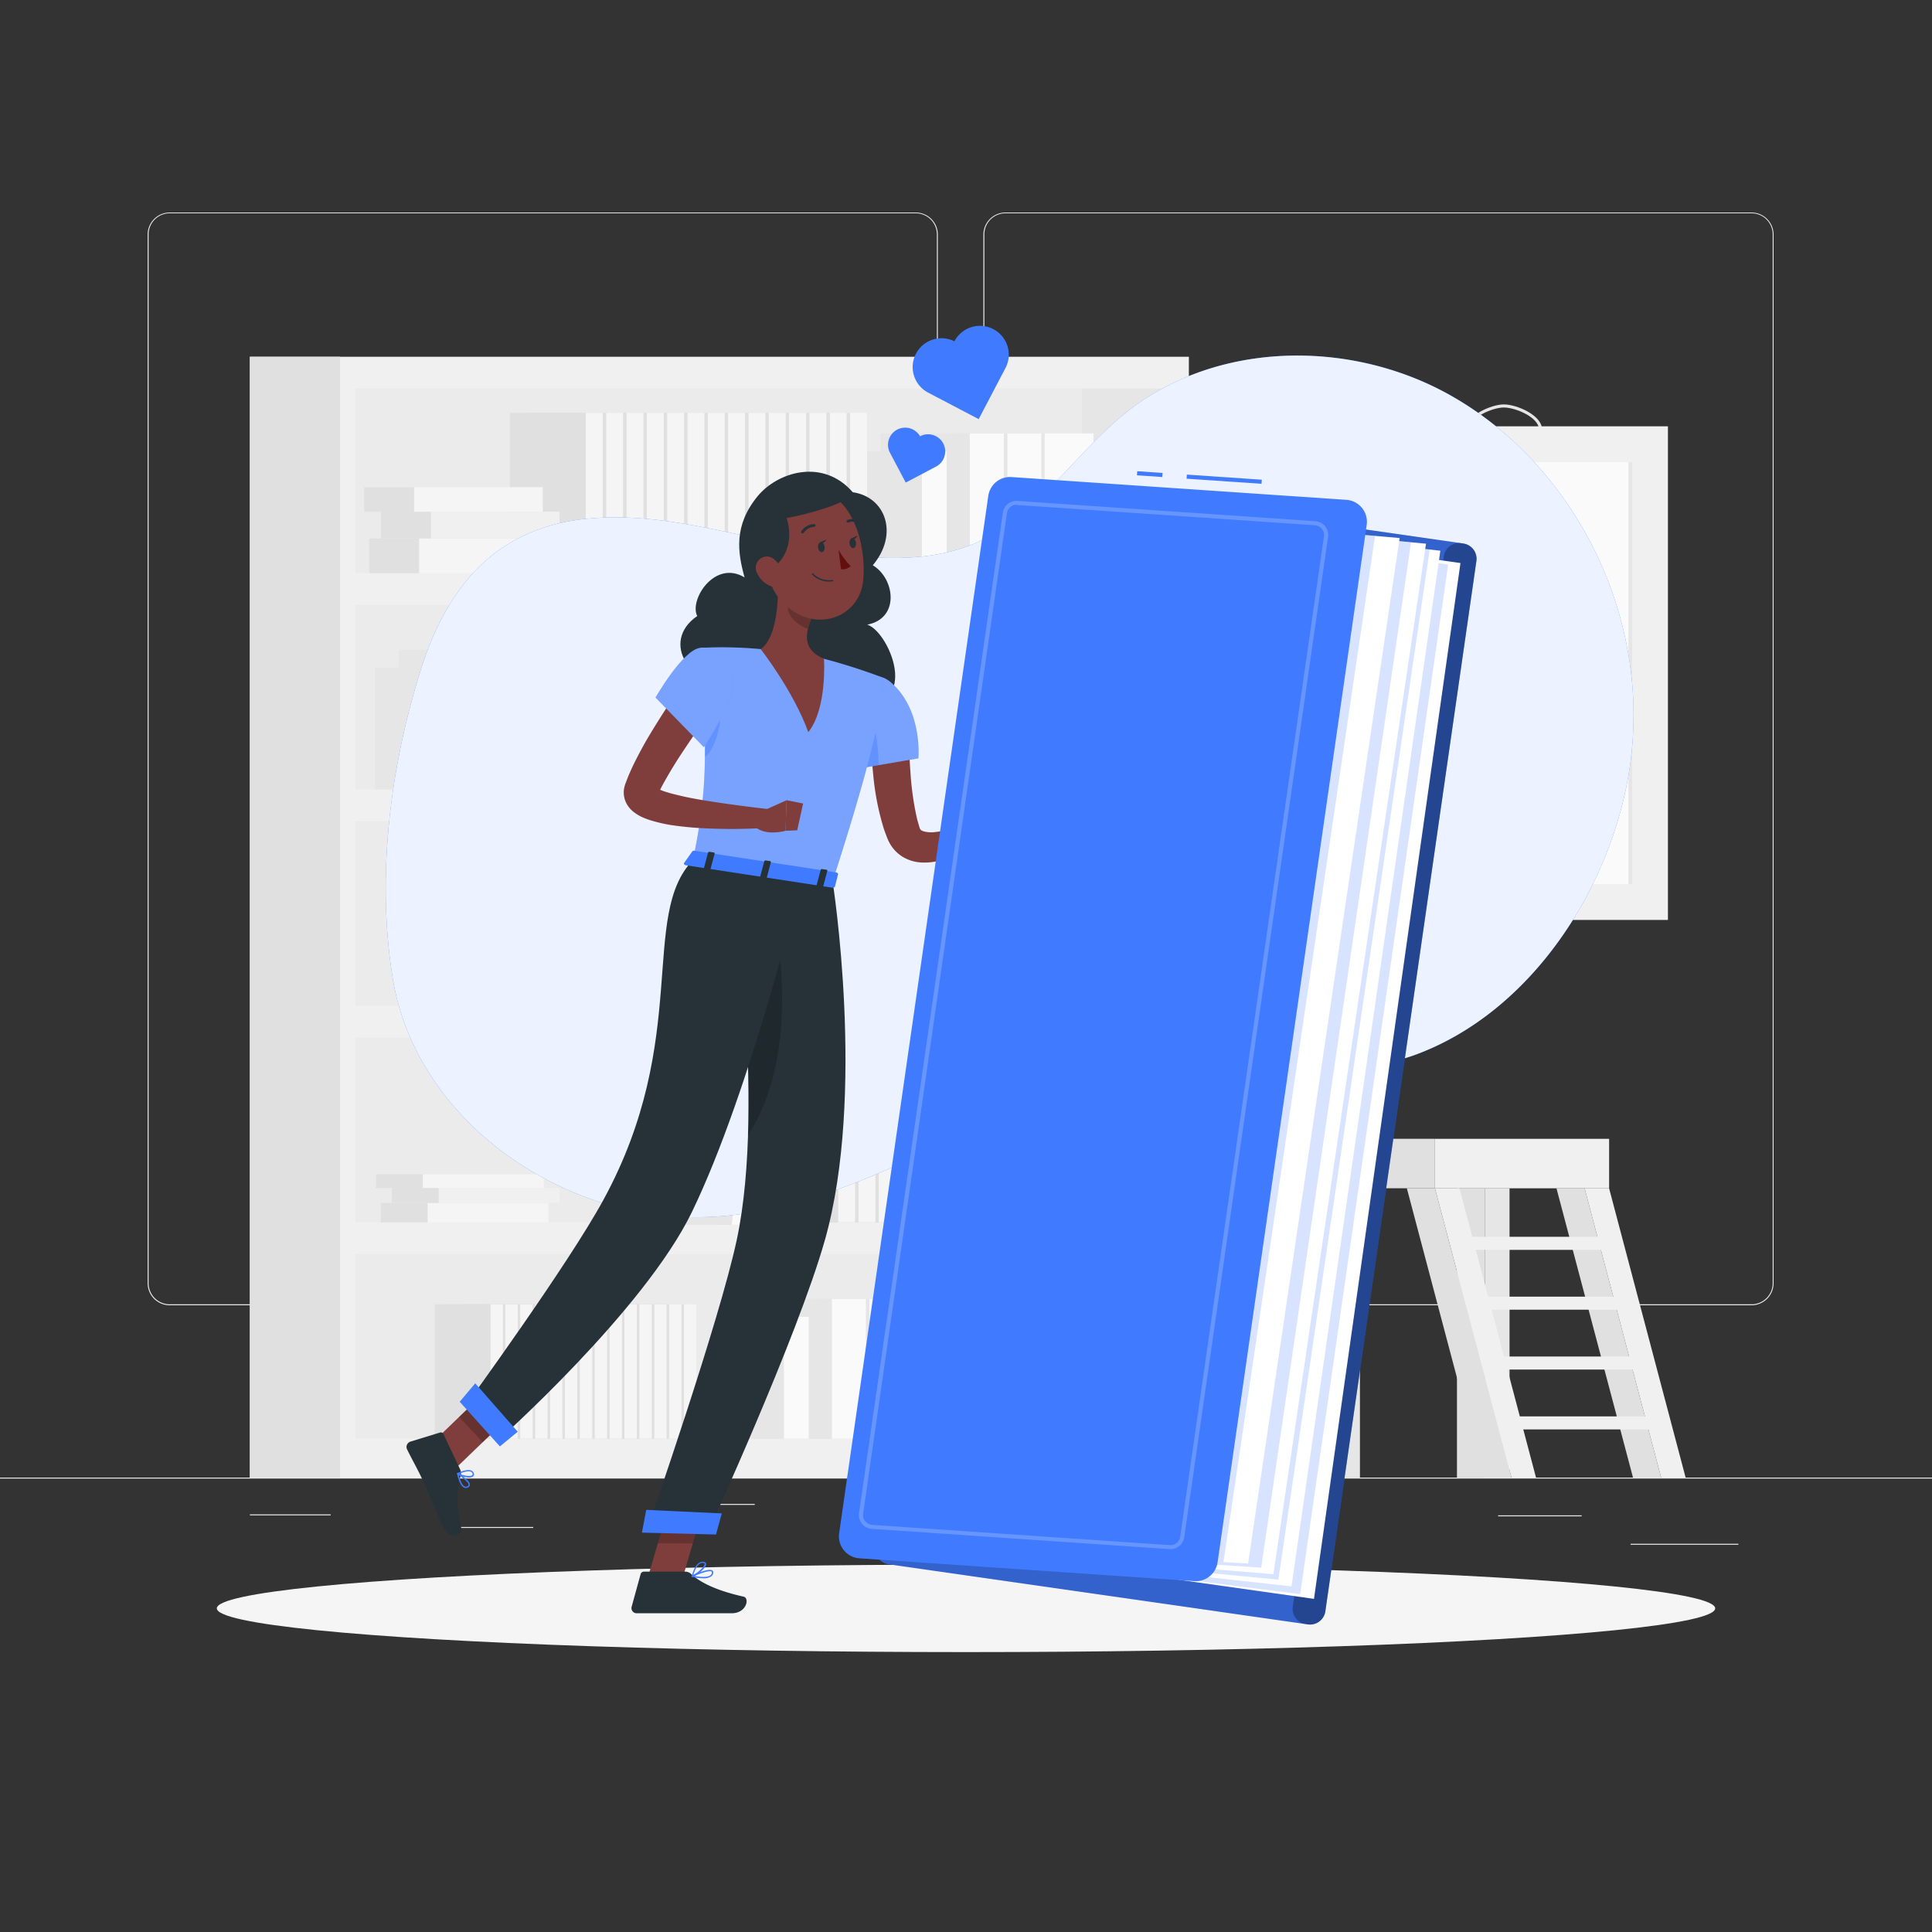 <svg xmlns="http://www.w3.org/2000/svg" viewBox="0 0 500 500"><rect x="0" y="0" width="500" height="500" fill="#333333" stroke="none"/><g id="background-complete"><rect y="382.4" width="500" height="0.25" style="fill:#ebebeb"></rect><rect x="64.67" y="391.92" width="20.91" height="0.25" style="fill:#ebebeb"></rect><rect x="171.14" y="389.21" width="24.19" height="0.25" style="fill:#ebebeb"></rect><rect x="118.81" y="395.18" width="19.19" height="0.25" style="fill:#ebebeb"></rect><rect x="422" y="399.53" width="27.9" height="0.25" style="fill:#ebebeb"></rect><rect x="387.71" y="392.17" width="21.63" height="0.25" style="fill:#ebebeb"></rect><rect x="277.21" y="395.31" width="48.45" height="0.25" style="fill:#ebebeb"></rect><path d="M237,337.8H43.91a5.71,5.71,0,0,1-5.7-5.71V60.66A5.71,5.71,0,0,1,43.91,55H237a5.71,5.71,0,0,1,5.71,5.71V332.09A5.71,5.71,0,0,1,237,337.8ZM43.91,55.2a5.46,5.46,0,0,0-5.45,5.46V332.09a5.46,5.46,0,0,0,5.45,5.46H237a5.47,5.47,0,0,0,5.46-5.46V60.66A5.47,5.47,0,0,0,237,55.2Z" style="fill:#ebebeb"></path><path d="M453.31,337.8H260.21a5.72,5.72,0,0,1-5.71-5.71V60.66A5.72,5.72,0,0,1,260.21,55h193.1A5.71,5.71,0,0,1,459,60.66V332.09A5.71,5.71,0,0,1,453.31,337.8ZM260.21,55.2a5.47,5.47,0,0,0-5.46,5.46V332.09a5.47,5.47,0,0,0,5.46,5.46h193.1a5.47,5.47,0,0,0,5.46-5.46V60.66a5.47,5.47,0,0,0-5.46-5.46Z" style="fill:#ebebeb"></path><rect x="64.67" y="92.33" width="243.01" height="290.07" transform="translate(372.35 474.73) rotate(180)" style="fill:#f0f0f0"></rect><rect x="64.67" y="92.33" width="23.35" height="290.07" transform="translate(152.68 474.73) rotate(180)" style="fill:#e0e0e0"></rect><rect x="91.9" y="100.56" width="211.89" height="47.77" transform="translate(395.7 248.88) rotate(180)" style="fill:#ebebeb"></rect><rect x="280.03" y="100.56" width="23.77" height="47.77" transform="translate(583.82 248.88) rotate(180)" style="fill:#e6e6e6"></rect><rect x="91.9" y="156.56" width="211.89" height="47.77" transform="translate(395.7 360.88) rotate(180)" style="fill:#ebebeb"></rect><rect x="280.03" y="156.56" width="23.77" height="47.77" transform="translate(583.82 360.88) rotate(180)" style="fill:#e6e6e6"></rect><rect x="91.9" y="212.56" width="211.89" height="47.77" transform="translate(395.7 472.89) rotate(180)" style="fill:#ebebeb"></rect><rect x="280.03" y="212.56" width="23.77" height="47.77" transform="translate(583.82 472.89) rotate(180)" style="fill:#e6e6e6"></rect><rect x="91.9" y="268.56" width="211.89" height="47.77" transform="translate(395.7 584.89) rotate(180)" style="fill:#ebebeb"></rect><rect x="280.03" y="268.56" width="23.77" height="47.77" transform="translate(583.82 584.89) rotate(180)" style="fill:#e6e6e6"></rect><rect x="91.9" y="324.57" width="211.89" height="47.77" transform="translate(395.7 696.9) rotate(180)" style="fill:#ebebeb"></rect><rect x="280.03" y="324.57" width="23.77" height="47.77" transform="translate(583.82 696.9) rotate(180)" style="fill:#e6e6e6"></rect><rect x="270.33" y="112.17" width="12.66" height="36.16" style="fill:#fafafa"></rect><rect x="247.25" y="112.17" width="23.08" height="36.16" transform="translate(517.58 260.49) rotate(180)" style="fill:#e6e6e6"></rect><rect x="260.67" y="112.17" width="8.83" height="36.16" style="fill:#fafafa"></rect><rect x="237.58" y="112.17" width="23.08" height="36.16" transform="translate(498.25 260.49) rotate(180)" style="fill:#e6e6e6"></rect><rect x="250.96" y="112.17" width="8.83" height="36.16" style="fill:#fafafa"></rect><rect x="227.87" y="112.17" width="23.08" height="36.16" transform="translate(478.83 260.49) rotate(180)" style="fill:#e6e6e6"></rect><rect x="238.54" y="116.78" width="6.46" height="31.55" style="fill:#fafafa"></rect><rect x="221.67" y="116.78" width="16.88" height="31.55" transform="translate(460.21 265.1) rotate(180)" style="fill:#e6e6e6"></rect><rect x="145.65" y="168.17" width="8.83" height="36.16" style="fill:#fafafa"></rect><rect x="122.57" y="168.17" width="23.08" height="36.16" transform="translate(268.22 372.5) rotate(180)" style="fill:#e6e6e6"></rect><rect x="135.99" y="168.17" width="8.83" height="36.16" style="fill:#fafafa"></rect><rect x="112.9" y="168.17" width="23.08" height="36.16" transform="translate(248.89 372.5) rotate(180)" style="fill:#e6e6e6"></rect><rect x="126.28" y="168.17" width="8.83" height="36.16" style="fill:#fafafa"></rect><rect x="103.19" y="168.17" width="23.08" height="36.16" transform="translate(229.47 372.5) rotate(180)" style="fill:#e6e6e6"></rect><rect x="113.86" y="172.78" width="6.46" height="31.55" style="fill:#fafafa"></rect><rect x="96.99" y="172.78" width="16.88" height="31.55" transform="translate(210.85 377.11) rotate(180)" style="fill:#e6e6e6"></rect><rect x="174.4" y="224.17" width="8.83" height="36.16" style="fill:#fafafa"></rect><rect x="151.32" y="224.17" width="23.08" height="36.16" transform="translate(325.72 484.5) rotate(180)" style="fill:#e6e6e6"></rect><rect x="164.74" y="224.17" width="8.83" height="36.16" style="fill:#fafafa"></rect><rect x="141.65" y="224.17" width="23.08" height="36.16" transform="translate(306.39 484.5) rotate(180)" style="fill:#e6e6e6"></rect><rect x="155.03" y="224.17" width="8.83" height="36.16" style="fill:#fafafa"></rect><rect x="131.94" y="224.17" width="23.08" height="36.16" transform="translate(286.97 484.5) rotate(180)" style="fill:#e6e6e6"></rect><rect x="142.61" y="228.78" width="6.46" height="31.55" style="fill:#fafafa"></rect><rect x="125.74" y="228.78" width="16.88" height="31.55" transform="translate(268.35 489.11) rotate(180)" style="fill:#e6e6e6"></rect><rect x="234.64" y="336.18" width="8.83" height="36.16" style="fill:#fafafa"></rect><rect x="211.56" y="336.18" width="23.08" height="36.16" transform="translate(446.2 708.51) rotate(180)" style="fill:#e6e6e6"></rect><rect x="224.97" y="336.18" width="8.83" height="36.16" style="fill:#fafafa"></rect><rect x="201.89" y="336.18" width="23.08" height="36.16" transform="translate(426.86 708.51) rotate(180)" style="fill:#e6e6e6"></rect><rect x="215.26" y="336.18" width="8.83" height="36.16" style="fill:#fafafa"></rect><rect x="192.18" y="336.18" width="23.08" height="36.16" transform="translate(407.44 708.51) rotate(180)" style="fill:#e6e6e6"></rect><rect x="202.85" y="340.79" width="6.46" height="31.55" style="fill:#fafafa"></rect><rect x="185.97" y="340.79" width="16.88" height="31.55" transform="translate(388.82 713.12) rotate(180)" style="fill:#e6e6e6"></rect><rect x="219.98" y="106.83" width="4.41" height="41.49" style="fill:#f5f5f5"></rect><rect x="200.34" y="106.83" width="19.64" height="41.49" transform="translate(420.32 255.16) rotate(180)" style="fill:#e0e0e0"></rect><rect x="214.72" y="106.83" width="4.41" height="41.49" style="fill:#f5f5f5"></rect><rect x="195.08" y="106.83" width="19.64" height="41.49" transform="translate(409.8 255.16) rotate(180)" style="fill:#e0e0e0"></rect><rect x="209.46" y="106.83" width="4.41" height="41.49" style="fill:#f5f5f5"></rect><rect x="189.82" y="106.83" width="19.64" height="41.49" transform="translate(399.27 255.16) rotate(180)" style="fill:#e0e0e0"></rect><rect x="204.2" y="106.83" width="4.41" height="41.49" style="fill:#f5f5f5"></rect><rect x="184.56" y="106.83" width="19.64" height="41.49" transform="translate(388.75 255.16) rotate(180)" style="fill:#e0e0e0"></rect><rect x="198.93" y="106.83" width="4.41" height="41.49" style="fill:#f5f5f5"></rect><rect x="179.29" y="106.83" width="19.64" height="41.49" transform="translate(378.23 255.16) rotate(180)" style="fill:#e0e0e0"></rect><rect x="193.67" y="106.83" width="4.41" height="41.49" style="fill:#f5f5f5"></rect><rect x="174.03" y="106.83" width="19.64" height="41.49" transform="translate(367.71 255.16) rotate(180)" style="fill:#e0e0e0"></rect><rect x="188.41" y="106.83" width="4.41" height="41.49" style="fill:#f5f5f5"></rect><rect x="168.77" y="106.83" width="19.64" height="41.49" transform="translate(357.18 255.16) rotate(180)" style="fill:#e0e0e0"></rect><rect x="183.15" y="106.83" width="4.41" height="41.49" style="fill:#f5f5f5"></rect><rect x="163.51" y="106.83" width="19.64" height="41.49" transform="translate(346.66 255.16) rotate(180)" style="fill:#e0e0e0"></rect><rect x="177.89" y="106.83" width="4.41" height="41.49" style="fill:#f5f5f5"></rect><rect x="158.25" y="106.83" width="19.64" height="41.49" transform="translate(336.14 255.16) rotate(180)" style="fill:#e0e0e0"></rect><rect x="172.63" y="106.83" width="4.41" height="41.49" style="fill:#f5f5f5"></rect><rect x="152.99" y="106.83" width="19.64" height="41.49" transform="translate(325.62 255.16) rotate(180)" style="fill:#e0e0e0"></rect><rect x="167.37" y="106.83" width="4.41" height="41.49" style="fill:#f5f5f5"></rect><rect x="147.73" y="106.83" width="19.64" height="41.49" transform="translate(315.09 255.16) rotate(180)" style="fill:#e0e0e0"></rect><rect x="162.11" y="106.83" width="4.41" height="41.49" style="fill:#f5f5f5"></rect><rect x="142.47" y="106.83" width="19.64" height="41.49" transform="translate(304.57 255.16) rotate(180)" style="fill:#e0e0e0"></rect><rect x="156.84" y="106.83" width="4.41" height="41.49" style="fill:#f5f5f5"></rect><rect x="137.2" y="106.83" width="19.64" height="41.49" transform="translate(294.05 255.16) rotate(180)" style="fill:#e0e0e0"></rect><rect x="151.58" y="106.83" width="4.41" height="41.49" style="fill:#f5f5f5"></rect><rect x="131.94" y="106.83" width="19.64" height="41.49" transform="translate(283.53 255.16) rotate(180)" style="fill:#e0e0e0"></rect><rect x="285.29" y="274.84" width="4.41" height="41.49" style="fill:#f5f5f5"></rect><rect x="265.65" y="274.84" width="19.64" height="41.49" transform="translate(550.93 591.17) rotate(180)" style="fill:#e0e0e0"></rect><rect x="280.03" y="274.84" width="4.41" height="41.49" style="fill:#f5f5f5"></rect><rect x="260.39" y="274.84" width="19.64" height="41.49" transform="translate(540.41 591.17) rotate(180)" style="fill:#e0e0e0"></rect><rect x="274.76" y="274.84" width="4.41" height="41.49" style="fill:#f5f5f5"></rect><rect x="255.12" y="274.84" width="19.64" height="41.49" transform="translate(529.89 591.17) rotate(180)" style="fill:#e0e0e0"></rect><rect x="269.5" y="274.84" width="4.41" height="41.49" style="fill:#f5f5f5"></rect><rect x="249.86" y="274.84" width="19.64" height="41.49" transform="translate(519.37 591.17) rotate(180)" style="fill:#e0e0e0"></rect><rect x="264.24" y="274.84" width="4.41" height="41.49" style="fill:#f5f5f5"></rect><rect x="244.6" y="274.84" width="19.64" height="41.49" transform="translate(508.84 591.17) rotate(180)" style="fill:#e0e0e0"></rect><rect x="258.98" y="274.84" width="4.41" height="41.49" style="fill:#f5f5f5"></rect><rect x="239.34" y="274.84" width="19.64" height="41.49" transform="translate(498.32 591.17) rotate(180)" style="fill:#e0e0e0"></rect><rect x="253.72" y="274.84" width="4.41" height="41.49" style="fill:#f5f5f5"></rect><rect x="234.08" y="274.84" width="19.64" height="41.49" transform="translate(487.8 591.17) rotate(180)" style="fill:#e0e0e0"></rect><rect x="248.46" y="274.84" width="4.41" height="41.49" style="fill:#f5f5f5"></rect><rect x="228.82" y="274.84" width="19.64" height="41.49" transform="translate(477.28 591.17) rotate(180)" style="fill:#e0e0e0"></rect><rect x="243.2" y="274.84" width="4.41" height="41.49" style="fill:#f5f5f5"></rect><rect x="223.56" y="274.84" width="19.64" height="41.49" transform="translate(466.75 591.17) rotate(180)" style="fill:#e0e0e0"></rect><rect x="237.94" y="274.84" width="4.41" height="41.49" style="fill:#f5f5f5"></rect><rect x="218.3" y="274.84" width="19.64" height="41.49" transform="translate(456.23 591.17) rotate(180)" style="fill:#e0e0e0"></rect><rect x="232.67" y="274.84" width="4.41" height="41.49" style="fill:#f5f5f5"></rect><rect x="213.03" y="274.84" width="19.64" height="41.49" transform="translate(445.71 591.17) rotate(180)" style="fill:#e0e0e0"></rect><rect x="227.41" y="274.84" width="4.41" height="41.49" style="fill:#f5f5f5"></rect><rect x="207.77" y="274.84" width="19.64" height="41.49" transform="translate(435.19 591.17) rotate(180)" style="fill:#e0e0e0"></rect><rect x="222.15" y="274.84" width="4.41" height="41.49" style="fill:#f5f5f5"></rect><rect x="202.51" y="274.84" width="19.64" height="41.49" transform="translate(424.66 591.17) rotate(180)" style="fill:#e0e0e0"></rect><rect x="216.89" y="274.84" width="4.41" height="41.49" style="fill:#f5f5f5"></rect><rect x="197.25" y="274.84" width="19.64" height="41.49" transform="translate(414.14 591.17) rotate(180)" style="fill:#e0e0e0"></rect><rect x="176.99" y="337.55" width="3.23" height="34.78" style="fill:#f5f5f5"></rect><rect x="162.61" y="337.55" width="14.38" height="34.78" transform="translate(339.61 709.88) rotate(180)" style="fill:#e0e0e0"></rect><rect x="173.14" y="337.55" width="3.23" height="34.78" style="fill:#f5f5f5"></rect><rect x="158.76" y="337.55" width="14.38" height="34.78" transform="translate(331.9 709.88) rotate(180)" style="fill:#e0e0e0"></rect><rect x="169.29" y="337.55" width="3.23" height="34.78" style="fill:#f5f5f5"></rect><rect x="154.91" y="337.55" width="14.38" height="34.78" transform="translate(324.2 709.88) rotate(180)" style="fill:#e0e0e0"></rect><rect x="165.44" y="337.55" width="3.23" height="34.78" style="fill:#f5f5f5"></rect><rect x="151.05" y="337.55" width="14.38" height="34.78" transform="translate(316.49 709.88) rotate(180)" style="fill:#e0e0e0"></rect><rect x="161.58" y="337.55" width="3.23" height="34.78" style="fill:#f5f5f5"></rect><rect x="147.2" y="337.55" width="14.38" height="34.78" transform="translate(308.79 709.88) rotate(180)" style="fill:#e0e0e0"></rect><rect x="157.73" y="337.55" width="3.23" height="34.78" style="fill:#f5f5f5"></rect><rect x="143.35" y="337.55" width="14.38" height="34.78" transform="translate(301.08 709.88) rotate(180)" style="fill:#e0e0e0"></rect><rect x="153.88" y="337.55" width="3.23" height="34.78" style="fill:#f5f5f5"></rect><rect x="139.5" y="337.55" width="14.38" height="34.78" transform="translate(293.38 709.88) rotate(180)" style="fill:#e0e0e0"></rect><rect x="150.03" y="337.55" width="3.23" height="34.78" style="fill:#f5f5f5"></rect><rect x="135.64" y="337.55" width="14.38" height="34.78" transform="translate(285.67 709.88) rotate(180)" style="fill:#e0e0e0"></rect><rect x="146.17" y="337.55" width="3.23" height="34.78" style="fill:#f5f5f5"></rect><rect x="131.79" y="337.55" width="14.38" height="34.78" transform="translate(277.97 709.88) rotate(180)" style="fill:#e0e0e0"></rect><rect x="142.32" y="337.55" width="3.23" height="34.78" style="fill:#f5f5f5"></rect><rect x="127.94" y="337.55" width="14.38" height="34.78" transform="translate(270.26 709.88) rotate(180)" style="fill:#e0e0e0"></rect><rect x="138.47" y="337.55" width="3.23" height="34.78" style="fill:#f5f5f5"></rect><rect x="124.09" y="337.55" width="14.38" height="34.78" transform="translate(262.56 709.88) rotate(180)" style="fill:#e0e0e0"></rect><rect x="134.62" y="337.55" width="3.23" height="34.78" style="fill:#f5f5f5"></rect><rect x="120.23" y="337.55" width="14.38" height="34.78" transform="translate(254.85 709.88) rotate(180)" style="fill:#e0e0e0"></rect><rect x="130.76" y="337.55" width="3.23" height="34.78" style="fill:#f5f5f5"></rect><rect x="116.38" y="337.55" width="14.38" height="34.78" transform="translate(247.15 709.88) rotate(180)" style="fill:#e0e0e0"></rect><rect x="126.91" y="337.55" width="3.23" height="34.78" style="fill:#f5f5f5"></rect><rect x="112.53" y="337.55" width="14.38" height="34.78" transform="translate(239.44 709.88) rotate(180)" style="fill:#e0e0e0"></rect><rect x="108.44" y="139.33" width="33.32" height="8.99" style="fill:#f5f5f5"></rect><rect x="95.56" y="139.33" width="12.89" height="8.99" transform="translate(204 287.66) rotate(180)" style="fill:#e0e0e0"></rect><rect x="107.14" y="126.08" width="33.32" height="6.36" style="fill:#f5f5f5"></rect><rect x="94.26" y="126.08" width="12.89" height="6.36" transform="translate(201.4 258.53) rotate(180)" style="fill:#e0e0e0"></rect><rect x="111.5" y="132.44" width="33.32" height="6.89" style="fill:#f0f0f0"></rect><rect x="98.61" y="132.44" width="12.89" height="6.89" transform="translate(210.11 271.78) rotate(180)" style="fill:#e0e0e0"></rect><rect x="200.38" y="251.34" width="31.31" height="8.99" style="fill:#f5f5f5"></rect><rect x="188.27" y="251.34" width="12.11" height="8.99" transform="translate(388.65 511.67) rotate(180)" style="fill:#e0e0e0"></rect><rect x="199.16" y="238.09" width="31.31" height="6.36" style="fill:#f5f5f5"></rect><rect x="187.05" y="238.09" width="12.11" height="6.36" transform="translate(386.21 482.54) rotate(180)" style="fill:#e0e0e0"></rect><rect x="203.25" y="244.45" width="31.31" height="6.89" style="fill:#f0f0f0"></rect><rect x="191.14" y="244.45" width="12.11" height="6.89" transform="translate(394.4 495.79) rotate(180)" style="fill:#e0e0e0"></rect><rect x="110.64" y="311.3" width="31.31" height="5.03" style="fill:#f5f5f5"></rect><rect x="98.53" y="311.3" width="12.11" height="5.03" transform="translate(209.18 627.64) rotate(180)" style="fill:#e0e0e0"></rect><rect x="109.42" y="303.9" width="31.31" height="3.56" style="fill:#f5f5f5"></rect><rect x="97.31" y="303.9" width="12.11" height="3.56" transform="translate(206.73 611.35) rotate(180)" style="fill:#e0e0e0"></rect><rect x="113.51" y="307.45" width="31.31" height="3.85" style="fill:#f0f0f0"></rect><rect x="101.41" y="307.45" width="12.11" height="3.85" transform="translate(214.92 618.76) rotate(180)" style="fill:#e0e0e0"></rect><rect x="243.51" y="197.97" width="36.16" height="6.36" style="fill:#f5f5f5"></rect><rect x="229.53" y="197.97" width="13.99" height="6.36" transform="translate(473.04 402.29) rotate(180)" style="fill:#e0e0e0"></rect><rect x="242.1" y="188.6" width="36.16" height="4.5" style="fill:#f5f5f5"></rect><rect x="228.12" y="188.6" width="13.99" height="4.5" transform="translate(470.22 381.69) rotate(180)" style="fill:#e0e0e0"></rect><rect x="246.83" y="193.1" width="36.16" height="4.87" style="fill:#f0f0f0"></rect><rect x="232.84" y="193.1" width="13.99" height="4.87" transform="translate(479.67 391.07) rotate(180)" style="fill:#e0e0e0"></rect><rect x="291.41" y="229.11" width="2.21" height="31.22" style="fill:#fafafa"></rect><rect x="277.34" y="229.11" width="14.07" height="31.22" transform="translate(568.75 489.44) rotate(180)" style="fill:#e0e0e0"></rect><rect x="285.52" y="232.14" width="5.38" height="28.19" style="fill:#f5f5f5"></rect><rect x="271.45" y="232.14" width="14.07" height="28.19" transform="translate(556.97 492.47) rotate(180)" style="fill:#e0e0e0"></rect><rect x="279.6" y="230.42" width="5.38" height="29.91" style="fill:#f0f0f0"></rect><rect x="265.53" y="230.42" width="14.07" height="29.91" transform="translate(545.13 490.75) rotate(180)" style="fill:#e0e0e0"></rect><polygon points="273.72 232.39 279.11 232.39 274.97 260.33 269.59 260.33 273.72 232.39" style="fill:#fafafa"></polygon><polygon points="273.72 232.39 259.65 232.39 255.52 260.33 269.59 260.33 273.72 232.39" style="fill:#e6e6e6"></polygon><rect x="214.68" y="166.73" width="2.21" height="37.43" style="fill:#fafafa"></rect><rect x="200.63" y="166.73" width="14.06" height="37.43" transform="translate(415.31 370.89) rotate(180)" style="fill:#e0e0e0"></rect><rect x="208.8" y="170.36" width="5.38" height="33.8" style="fill:#f5f5f5"></rect><rect x="194.74" y="170.36" width="14.06" height="33.8" transform="translate(403.53 374.52) rotate(180)" style="fill:#e0e0e0"></rect><rect x="202.88" y="168.29" width="5.38" height="35.87" style="fill:#f0f0f0"></rect><rect x="188.82" y="168.29" width="14.06" height="35.87" transform="translate(391.71 372.46) rotate(180)" style="fill:#e0e0e0"></rect><polygon points="197.01 170.66 202.39 170.66 198.26 204.16 192.88 204.16 197.01 170.66" style="fill:#fafafa"></polygon><polygon points="197.01 170.66 182.95 170.66 178.82 204.16 192.88 204.16 197.01 170.66" style="fill:#e6e6e6"></polygon><rect x="211.13" y="279.54" width="2.21" height="37.43" style="fill:#fafafa"></rect><rect x="197.07" y="279.54" width="14.06" height="37.43" transform="translate(408.2 596.5) rotate(180)" style="fill:#e0e0e0"></rect><rect x="205.24" y="283.17" width="5.38" height="33.8" style="fill:#f5f5f5"></rect><rect x="191.18" y="283.17" width="14.06" height="33.8" transform="translate(396.43 600.14) rotate(180)" style="fill:#e0e0e0"></rect><rect x="199.33" y="281.1" width="5.38" height="35.87" style="fill:#f0f0f0"></rect><rect x="185.27" y="281.1" width="14.06" height="35.87" transform="translate(384.6 598.07) rotate(180)" style="fill:#e0e0e0"></rect><polygon points="193.45 283.47 198.83 283.47 194.7 316.97 189.32 316.97 193.45 283.47" style="fill:#fafafa"></polygon><polygon points="193.45 283.47 179.4 283.47 175.27 316.97 189.32 316.97 193.45 283.47" style="fill:#e6e6e6"></polygon><rect x="338.33" y="294.72" width="33.03" height="12.8" style="fill:#e0e0e0"></rect><rect x="338.33" y="307.52" width="7.28" height="74.87" style="fill:#e0e0e0"></rect><rect x="345.61" y="307.52" width="6.34" height="74.87" style="fill:#e6e6e6"></rect><rect x="377.06" y="307.52" width="7.28" height="74.87" style="fill:#e0e0e0"></rect><rect x="384.33" y="307.52" width="6.34" height="74.87" style="fill:#e6e6e6"></rect><rect x="371.36" y="294.72" width="45.07" height="12.8" transform="translate(787.8 602.25) rotate(180)" style="fill:#f0f0f0"></rect><polygon points="371.36 307.52 364.09 307.52 383.9 382.4 391.17 382.4 371.36 307.52" style="fill:#e0e0e0"></polygon><polygon points="371.36 307.52 377.71 307.52 397.52 382.4 391.17 382.4 371.36 307.52" style="fill:#f0f0f0"></polygon><polygon points="410.09 307.52 402.81 307.52 422.62 382.4 429.9 382.4 410.09 307.52" style="fill:#e0e0e0"></polygon><polygon points="410.09 307.52 416.43 307.52 436.24 382.4 429.9 382.4 410.09 307.52" style="fill:#f0f0f0"></polygon><polygon points="377.9 323.46 418.46 323.46 417.62 320.08 377.06 320.08 377.9 323.46" style="fill:#f0f0f0"></polygon><polygon points="381.77 338.95 422.33 338.95 421.49 335.57 380.93 335.57 381.77 338.95" style="fill:#f0f0f0"></polygon><polygon points="385.63 354.44 426.19 354.44 425.35 351.07 384.79 351.07 385.63 354.44" style="fill:#f0f0f0"></polygon><polygon points="389.5 369.93 430.06 369.93 429.22 366.56 388.65 366.56 389.5 369.93" style="fill:#f0f0f0"></polygon><path d="M389.21,117.58c-5.43,0-9.85-2.9-9.85-6.46s6.57-6.46,9.85-6.46,9.86,2.79,9.86,6.46S394.65,117.58,389.21,117.58Zm0-12.12c-3,0-9,2.62-9,5.66s4.06,5.66,9,5.66,9.06-2.54,9.06-5.66S392.19,105.46,389.21,105.46Z" style="fill:#e6e6e6"></path><rect x="346.77" y="110.33" width="84.89" height="127.75" style="fill:#f0f0f0"></rect><rect x="345.66" y="110.33" width="1.11" height="127.75" transform="translate(692.43 348.42) rotate(180)" style="fill:#e6e6e6"></rect><rect x="355.94" y="119.61" width="66.55" height="109.19" style="fill:#fafafa"></rect><rect x="421.43" y="119.61" width="1.06" height="109.19" style="fill:#e6e6e6"></rect></g><g id="background-simple"><path d="M422.69,188.37a93.3,93.3,0,0,1-1,10.8C416.9,230,396.24,262,366.21,273c-17.89,6.53-37.67.42-56.7,1.08-23.93.84-46.76,13-67.89,23.09-28.53,13.65-56.66,24.1-87.73,13.49-25.83-8.83-47.85-30.1-52.27-57.63-4.21-26.19-.67-54.33,7.23-79.51,6.79-21.66,19.44-37,43.25-39.29,15.55-1.51,31,2.42,46.32,5.67,17.28,3.67,39.09,8,55.73-.12C270,132.06,280,114.69,294.3,104.6c23.57-16.65,57-16.28,81.94-1.79C405.88,120,424,154.47,422.69,188.37Z" style="fill:#407BFF"></path><path d="M422.69,188.37a93.3,93.3,0,0,1-1,10.8C416.9,230,396.24,262,366.21,273c-17.89,6.53-37.67.42-56.7,1.08-23.93.84-46.76,13-67.89,23.09-28.53,13.65-56.66,24.1-87.73,13.49-25.83-8.83-47.85-30.1-52.27-57.63-4.21-26.19-.67-54.33,7.23-79.51,6.79-21.66,19.44-37,43.25-39.29,15.55-1.51,31,2.42,46.32,5.67,17.28,3.67,39.09,8,55.73-.12C270,132.06,280,114.69,294.3,104.6c23.57-16.65,57-16.28,81.94-1.79C405.88,120,424,154.47,422.69,188.37Z" style="fill:#fff;opacity:0.9"></path></g><g id="Shadow"><ellipse id="path" cx="250" cy="416.24" rx="193.89" ry="11.32" style="fill:#f5f5f5"></ellipse></g><g id="Love"><path d="M257.09,85.19A7.46,7.46,0,0,0,247,88.33a7.46,7.46,0,0,0-6.93,13.21l13.21,6.93,6.93-13.21A7.45,7.45,0,0,0,257.09,85.19Z" style="fill:#407BFF"></path><path d="M244.11,114.76a4.44,4.44,0,0,0-6-1.85,4.44,4.44,0,0,0-7.85,4.14l4.14,7.84,7.85-4.14A4.44,4.44,0,0,0,244.11,114.76Z" style="fill:#407BFF"></path></g><g id="Character"><path d="M196.06,128.43c-6.25,7.63-5.14,14.58-3.37,21-7.73-4.66-14.38,5.81-12.25,10-9.85,6.74-1.33,19.16,9.19,16.15,5,11.53,29.57,12.51,29.45,5.85,20.2,4.53,11.5-17.74,5.38-19.78,8.43-1.6,7.19-11.9,1.42-15.36,6.74-8,3.4-17.66-5.18-18.9C212.88,118.43,201.15,122.22,196.06,128.43Z" style="fill:#263238"></path><path d="M235.16,187.6c0,4,.16,8.14.46,12.16a75.19,75.19,0,0,0,1.62,11.73c.09.47.22.91.35,1.35l.33,1.15a2,2,0,0,0,.31.7c.22.38,1.61.8,3.29.7a39.91,39.91,0,0,0,11.14-2.79l2.44,4.13c-1,.74-1.85,1.34-2.82,2s-1.94,1.17-3,1.69a27.38,27.38,0,0,1-6.75,2.46,15.71,15.71,0,0,1-4.15.33,10.5,10.5,0,0,1-4.86-1.52,9.69,9.69,0,0,1-3.63-4.18l-.25-.57-.16-.42-.32-.85c-.21-.56-.42-1.13-.58-1.69A68.5,68.5,0,0,1,226,200.62c-.22-2.2-.41-4.39-.48-6.59s-.13-4.34-.05-6.65Z" style="fill:#7f3e3b"></path><path d="M230.67,176.69c8.18,7.17,7,19.57,7,19.57L222,198.93s-3.9-12.8-1.68-17.25C222.66,177,226.06,172.66,230.67,176.69Z" style="fill:#407BFF"></path><path d="M230.67,176.69c8.18,7.17,7,19.57,7,19.57L222,198.93s-3.9-12.8-1.68-17.25C222.66,177,226.06,172.66,230.67,176.69Z" style="fill:#fff;opacity:0.3"></path><path d="M226.29,188.16l-5.88,4.07c.69,3.64,1.62,6.7,1.62,6.7l5.36-.91A48.44,48.44,0,0,0,226.29,188.16Z" style="fill:#407BFF;opacity:0.4"></path><path d="M251.75,213.46l6-5.3,2.48,9.07s-5,2.26-9.37-.47Z" style="fill:#7f3e3b"></path><polygon points="265.69 207.8 266.27 214.88 260.27 217.23 257.79 208.16 265.69 207.8" style="fill:#7f3e3b"></polygon><polygon points="167.57 408.57 176.37 409.42 182.42 388.75 173.61 387.9 167.57 408.57" style="fill:#7f3e3b"></polygon><polygon points="111.52 373.74 117.62 380.28 132.69 365.76 126.58 359.22 111.52 373.74" style="fill:#7f3e3b"></polygon><path d="M119.07,380.25l-4.31-9.13a.73.73,0,0,0-.86-.39l-7.72,2.37a1.45,1.45,0,0,0-.83,2c1.56,3.16,2.47,4.6,4.37,8.62,1.16,2.47,3.38,8.11,5,11.52s5.07,2,4.71.44c-1.64-7-1-10.82-.21-13.82A2.32,2.32,0,0,0,119.07,380.25Z" style="fill:#263238"></path><path d="M177.3,406.74H166.63a.88.88,0,0,0-.84.65l-2.32,8.43a1.33,1.33,0,0,0,1.3,1.69c3.76,0,5.54,0,10.23,0h14.34c3.9,0,4.71-3.94,3.1-4.3-7.23-1.6-11.4-3.8-13.63-5.91A2.18,2.18,0,0,0,177.3,406.74Z" style="fill:#263238"></path><polygon points="182.42 388.75 179.3 399.41 170.24 399.41 173.6 387.91 182.42 388.75" style="opacity:0.2"></polygon><polygon points="126.58 359.22 132.69 365.76 124.92 373.24 118.81 366.7 126.58 359.22" style="opacity:0.2"></polygon><path d="M228.15,175.25s3.78,2-12.68,52.82l-36.1-5.53c2.86-14.6,4.26-23.65,1.85-54.87a108,108,0,0,1,15.64.32,117.12,117.12,0,0,1,16.39,2.51A153.54,153.54,0,0,1,228.15,175.25Z" style="fill:#407BFF"></path><path d="M228.15,175.25s3.78,2-12.68,52.82l-36.1-5.53c2.86-14.6,4.26-23.65,1.85-54.87a108,108,0,0,1,15.64.32,117.12,117.12,0,0,1,16.39,2.51A153.54,153.54,0,0,1,228.15,175.25Z" style="fill:#fff;opacity:0.3"></path><path d="M201.31,149.79c.23,5.43-.22,15.25-4.45,18.2,0,0,8.43,10.75,12.33,21.49,4.92-6.15,4.06-19,4.06-19-5.67-2.3-4.85-6.64-3.19-10.58Z" style="fill:#7f3e3b"></path><path d="M204.87,153.92l5.18,6a18.1,18.1,0,0,0-1,2.83c-2.2-.67-5.27-3.2-5.15-5.59A9.66,9.66,0,0,1,204.87,153.92Z" style="opacity:0.2"></path><path d="M197.12,141.05c1.68,8.76,2.21,12.5,7.25,16.46,7.6,6,18,2,19-7.12.87-8.18-2-21.14-11.13-23.53A12.16,12.16,0,0,0,197.12,141.05Z" style="fill:#7f3e3b"></path><path d="M195.23,132.51c-3.45,5.67,22.2-1.18,23.85-3.55-2.9-3.88-7.93-4.73-13-3.61S196.71,130.08,195.23,132.51Z" style="fill:#263238"></path><path d="M201.86,130.68c2.7,3.4,4.77,12.75-3.33,17.29-5.07-5.05-4.95-7.83-5.07-10.55S198.9,127,201.86,130.68Z" style="fill:#263238"></path><path d="M195.93,148.31a6.53,6.53,0,0,0,3.61,3.42c2.14.8,3.41-1.07,3-3.19-.39-1.91-2-4.63-4.2-4.52A2.93,2.93,0,0,0,195.93,148.31Z" style="fill:#7f3e3b"></path><path d="M215.47,228.07s8.71,55.13-2,92.9c-7.18,25.29-30.38,75.82-30.38,75.82l-15.46-1.42s18.56-53.4,23.06-74.58C198.4,284.55,189,224,189,224Z" style="fill:#263238"></path><path d="M200.59,238.11,192,249.81a374.39,374.39,0,0,1,1.56,44C205.77,275.06,202.33,248.59,200.59,238.11Z" style="opacity:0.2"></path><polygon points="185.3 397.13 166.13 396.64 167.24 390.75 186.8 391.67 185.3 397.13" style="fill:#407BFF"></polygon><path d="M207.57,227S194.42,282,179.05,313.7c-12.42,25.57-50.48,59.38-50.48,59.38l-8-9.43s26.4-36.23,35.65-53.23c22.67-41.68,9.15-73.54,23.17-87.88Z" style="fill:#263238"></path><polygon points="129.37 374.33 118.97 362.77 122.99 358 133.99 370.53 129.37 374.33" style="fill:#407BFF"></polygon><path d="M179.16,220.34l-2.12,3c-.17.23.09.54.51.6l37.85,5.79c.33,0,.62-.07.67-.27l.82-3.18c.06-.22-.2-.45-.55-.51l-36.55-5.59A.66.66,0,0,0,179.16,220.34Z" style="fill:#407BFF"></path><path d="M183.44,225.18l-1-.15c-.19,0-.33-.15-.29-.27l1.1-4.13c0-.12.22-.2.41-.17l1,.15c.2,0,.33.16.3.28L183.85,225C183.82,225.14,183.64,225.21,183.44,225.18Z" style="fill:#263238"></path><path d="M212.6,229.64l-1-.15c-.2,0-.33-.15-.3-.27l1.1-4.13c0-.12.22-.19.42-.16l1,.14c.2,0,.33.16.3.28l-1.1,4.13C213,229.6,212.79,229.67,212.6,229.64Z" style="fill:#263238"></path><path d="M198,227.41l-1-.15c-.2,0-.33-.15-.3-.27l1.11-4.13c0-.12.21-.2.41-.17l1,.15c.19,0,.33.16.29.28l-1.1,4.13C198.4,227.37,198.21,227.44,198,227.41Z" style="fill:#263238"></path><path d="M211.72,141.71c.09.72.55,1.25,1,1.19s.78-.69.68-1.41-.55-1.25-1-1.19S211.63,141,211.72,141.71Z" style="fill:#263238"></path><path d="M219.85,140.66c.09.72.55,1.25,1,1.19s.78-.69.68-1.41-.55-1.25-1-1.19S219.76,139.94,219.85,140.66Z" style="fill:#263238"></path><path d="M220.33,139.31l1.66-.72S221.28,140.06,220.33,139.31Z" style="fill:#263238"></path><path d="M217,142.25a19.65,19.65,0,0,0,3.16,4.26,3.1,3.1,0,0,1-2.5.81Z" style="fill:#630f0f"></path><path d="M214.12,150.49a5.91,5.91,0,0,1-3.94-1.81.18.18,0,1,1,.27-.23,5.8,5.8,0,0,0,5,1.64.17.17,0,0,1,.2.15.17.17,0,0,1-.15.2A7.72,7.72,0,0,1,214.12,150.49Z" style="fill:#263238"></path><path d="M207.65,138.05a.36.36,0,0,1-.18-.07.35.35,0,0,1-.09-.49,4.15,4.15,0,0,1,3.33-1.86.36.36,0,0,1,.35.37.36.36,0,0,1-.37.34A3.45,3.45,0,0,0,208,137.9.36.36,0,0,1,207.65,138.05Z" style="fill:#263238"></path><path d="M222.87,135.63a.34.34,0,0,1-.17,0,3.49,3.49,0,0,0-3.12-.42.36.36,0,0,1-.47-.18.35.35,0,0,1,.18-.46,4.12,4.12,0,0,1,3.79.46.36.36,0,0,1,.11.49A.36.36,0,0,1,222.87,135.63Z" style="fill:#263238"></path><path d="M185.53,181.6c-1.5,2.17-3.09,4.39-4.58,6.62s-3,4.43-4.49,6.68-2.86,4.48-4.13,6.73c-.64,1.12-1.25,2.24-1.78,3.33l-.38.81-.1.2,0,.1s0,.09,0,0a1.31,1.31,0,0,0,.06-.27,1.42,1.42,0,0,0,0-.36,2.55,2.55,0,0,0-.34-1.46c-.21-.32-.3-.37-.31-.37a2.41,2.41,0,0,0,.69.47,13.49,13.49,0,0,0,1.44.62,33.43,33.43,0,0,0,3.52,1c2.48.64,5.1,1.1,7.74,1.54,5.28.84,10.71,1.55,16.08,2.17l-.08,4.8a141.93,141.93,0,0,1-16.76.14,84.48,84.48,0,0,1-8.54-.84,39.21,39.21,0,0,1-4.46-1,18.58,18.58,0,0,1-2.41-.82,10.81,10.81,0,0,1-2.82-1.64,7,7,0,0,1-1.65-1.93,6.09,6.09,0,0,1-.79-3.42,6.42,6.42,0,0,1,.12-.88c.06-.25.13-.51.21-.76l.08-.23.06-.14.1-.27.41-1.09c.58-1.41,1.18-2.76,1.83-4.06,1.3-2.59,2.66-5.09,4.12-7.5s2.95-4.78,4.48-7.11,3.13-4.6,4.85-6.87Z" style="fill:#7f3e3b"></path><path d="M196.24,210.39l7.32-3.29-.25,7.91s-5.07,1.47-7.85-1Z" style="fill:#7f3e3b"></path><polygon points="207.84 207.95 206.32 214.88 203.31 215.01 203.56 207.1 207.84 207.95" style="fill:#7f3e3b"></polygon><path d="M186.38,184.42l-4,3.31c.09,3,.11,5.68.08,8.16C184.88,194.25,186.75,187.63,186.38,184.42Z" style="fill:#407BFF;opacity:0.4"></path><path d="M181.22,167.67c-4.5.49-11.57,12.85-11.57,12.85l12.51,12.85s7.6-11.12,7.51-17C189.59,171.47,187,167,181.22,167.67Z" style="fill:#407BFF"></path><path d="M181.22,167.67c-4.5.49-11.57,12.85-11.57,12.85l12.51,12.85s7.6-11.12,7.51-17C189.59,171.47,187,167,181.22,167.67Z" style="fill:#fff;opacity:0.3"></path><path d="M120.48,385.1a.81.81,0,0,1-.34-.08c-1-.43-1.61-2.44-1.86-3.61a.16.16,0,0,1,.07-.18.17.17,0,0,1,.19,0c.32.19,3.06,1.89,3.08,3a.69.69,0,0,1-.34.61A1.28,1.28,0,0,1,120.48,385.1Zm-1.76-3.34c.39,1.61,1,2.69,1.55,2.93a.82.82,0,0,0,.81-.12.36.36,0,0,0,.19-.31C121.25,383.57,119.66,382.37,118.72,381.76Z" style="fill:#407BFF"></path><path d="M121.1,382.36a6.43,6.43,0,0,1-2.75-.84.16.16,0,0,1-.07-.16.15.15,0,0,1,.1-.14c.1-.05,2.43-1.14,3.61-.63a1.06,1.06,0,0,1,.62.67.7.7,0,0,1-.21.86A2,2,0,0,1,121.1,382.36Zm-2.26-1c.94.48,2.79.85,3.35.44.09-.07.18-.18.09-.47a.71.71,0,0,0-.43-.45C121.05,380.57,119.5,381.13,118.84,381.4Z" style="fill:#407BFF"></path><path d="M182,408.46a14.32,14.32,0,0,1-2.91-.37.18.18,0,0,1-.14-.15.17.17,0,0,1,.1-.18c.44-.21,4.31-2,5.28-1.33a.57.57,0,0,1,.26.54,1.3,1.3,0,0,1-.53,1A3.47,3.47,0,0,1,182,408.46Zm-2.3-.6c1.15.21,3.27.49,4.15-.17a.94.94,0,0,0,.38-.74c0-.14,0-.2-.09-.23C183.62,406.35,181.33,407.15,179.73,407.86Z" style="fill:#407BFF"></path><path d="M179.16,408.1a.28.28,0,0,1-.12,0,.18.18,0,0,1,0-.18c0-.16.91-4,3-3.73.53.06.67.32.7.53.13,1-2.31,2.93-3.48,3.4Zm2.65-3.61c-1.34,0-2.12,2.22-2.38,3.11,1.26-.66,3-2.25,2.92-2.88,0,0,0-.18-.39-.22Z" style="fill:#407BFF"></path><path d="M212.2,140.36l1.66-.72S213.15,141.11,212.2,140.36Z" style="fill:#263238"></path></g><g id="Book"><path d="M270.17,125.06l108.53,15.6a4,4,0,0,1,3.39,4.53L343,417a4,4,0,0,1-4.53,3.39L230,404.84a4,4,0,0,1-3.39-4.53l39.07-271.86A4,4,0,0,1,270.17,125.06Z" style="fill:#407BFF"></path><path d="M270.17,125.06l108.53,15.6a4,4,0,0,1,3.39,4.53L343,417a4,4,0,0,1-4.53,3.39L230,404.84a4,4,0,0,1-3.39-4.53l39.07-271.86A4,4,0,0,1,270.17,125.06Z" style="opacity:0.2"></path><path d="M378.19,140.59l.51.07a4,4,0,0,1,3.39,4.53L343,417a4,4,0,0,1-4.53,3.39l-.51-.07a4,4,0,0,1-3.39-4.53L373.66,144A4,4,0,0,1,378.19,140.59Z" style="opacity:0.3"></path><rect x="254" y="137.66" width="104.87" height="270.78" transform="matrix(0.99, 0.14, -0.14, 0.99, 41.96, -40.81)" style="fill:#fff"></rect><polygon points="273.79 131.58 374.79 146.09 336.49 412.57 235.27 399.61 273.79 131.58" style="fill:#407BFF;opacity:0.2"></polygon><polygon points="273.79 131.58 372.76 142.52 334.24 410.55 235.27 399.61 273.79 131.58" style="fill:#fff"></polygon><polygon points="273.79 131.58 370.02 142.13 330.84 408.82 235.27 399.61 273.79 131.58" style="fill:#407BFF;opacity:0.2"></polygon><polygon points="273.79 131.58 369.05 140.71 329.55 407.4 235.27 399.61 273.79 131.58" style="fill:#fff"></polygon><polygon points="273.79 131.58 365.18 140.34 326.4 405.71 235.27 399.61 273.79 131.58" style="fill:#407BFF;opacity:0.2"></polygon><polygon points="273.79 131.58 362.22 139.24 323 404.64 235.27 399.61 273.79 131.58" style="fill:#fff"></polygon><polygon points="273.79 131.58 355.87 138.69 316.64 404.27 235.27 399.61 273.79 131.58" style="fill:#407BFF;opacity:0.2"></polygon><rect x="297.02" y="119.4" width="1.06" height="6.58" transform="translate(154.92 411.22) rotate(-86.1)" style="fill:#407BFF"></rect><rect x="316.27" y="114.28" width="1.06" height="19.44" transform="translate(171.56 431.65) rotate(-86.1)" style="fill:#407BFF"></rect><path d="M348.47,129.36l-86.7-5.9a5.69,5.69,0,0,0-6,4.86L217.17,396.81a5.69,5.69,0,0,0,5.24,6.48l86.7,5.91a5.69,5.69,0,0,0,6-4.87l38.59-268.48A5.7,5.7,0,0,0,348.47,129.36Z" style="fill:#407BFF"></path><path d="M302.94,400.91h-.24l-77.09-5.25a3.58,3.58,0,0,1-3.29-4.07l37.22-258.95a3.56,3.56,0,0,1,3.77-3l77.09,5.25a3.56,3.56,0,0,1,3.29,4.07L306.48,397.84A3.59,3.59,0,0,1,302.94,400.91ZM263.07,130.63a2.52,2.52,0,0,0-2.48,2.15l-37.22,259a2.53,2.53,0,0,0,2.32,2.86l77.08,5.25a2.54,2.54,0,0,0,2.66-2.15l37.21-258.94a2.48,2.48,0,0,0-.53-1.93,2.51,2.51,0,0,0-1.78-.93l-77.09-5.25Z" style="fill:#fff;opacity:0.2"></path></g></svg>